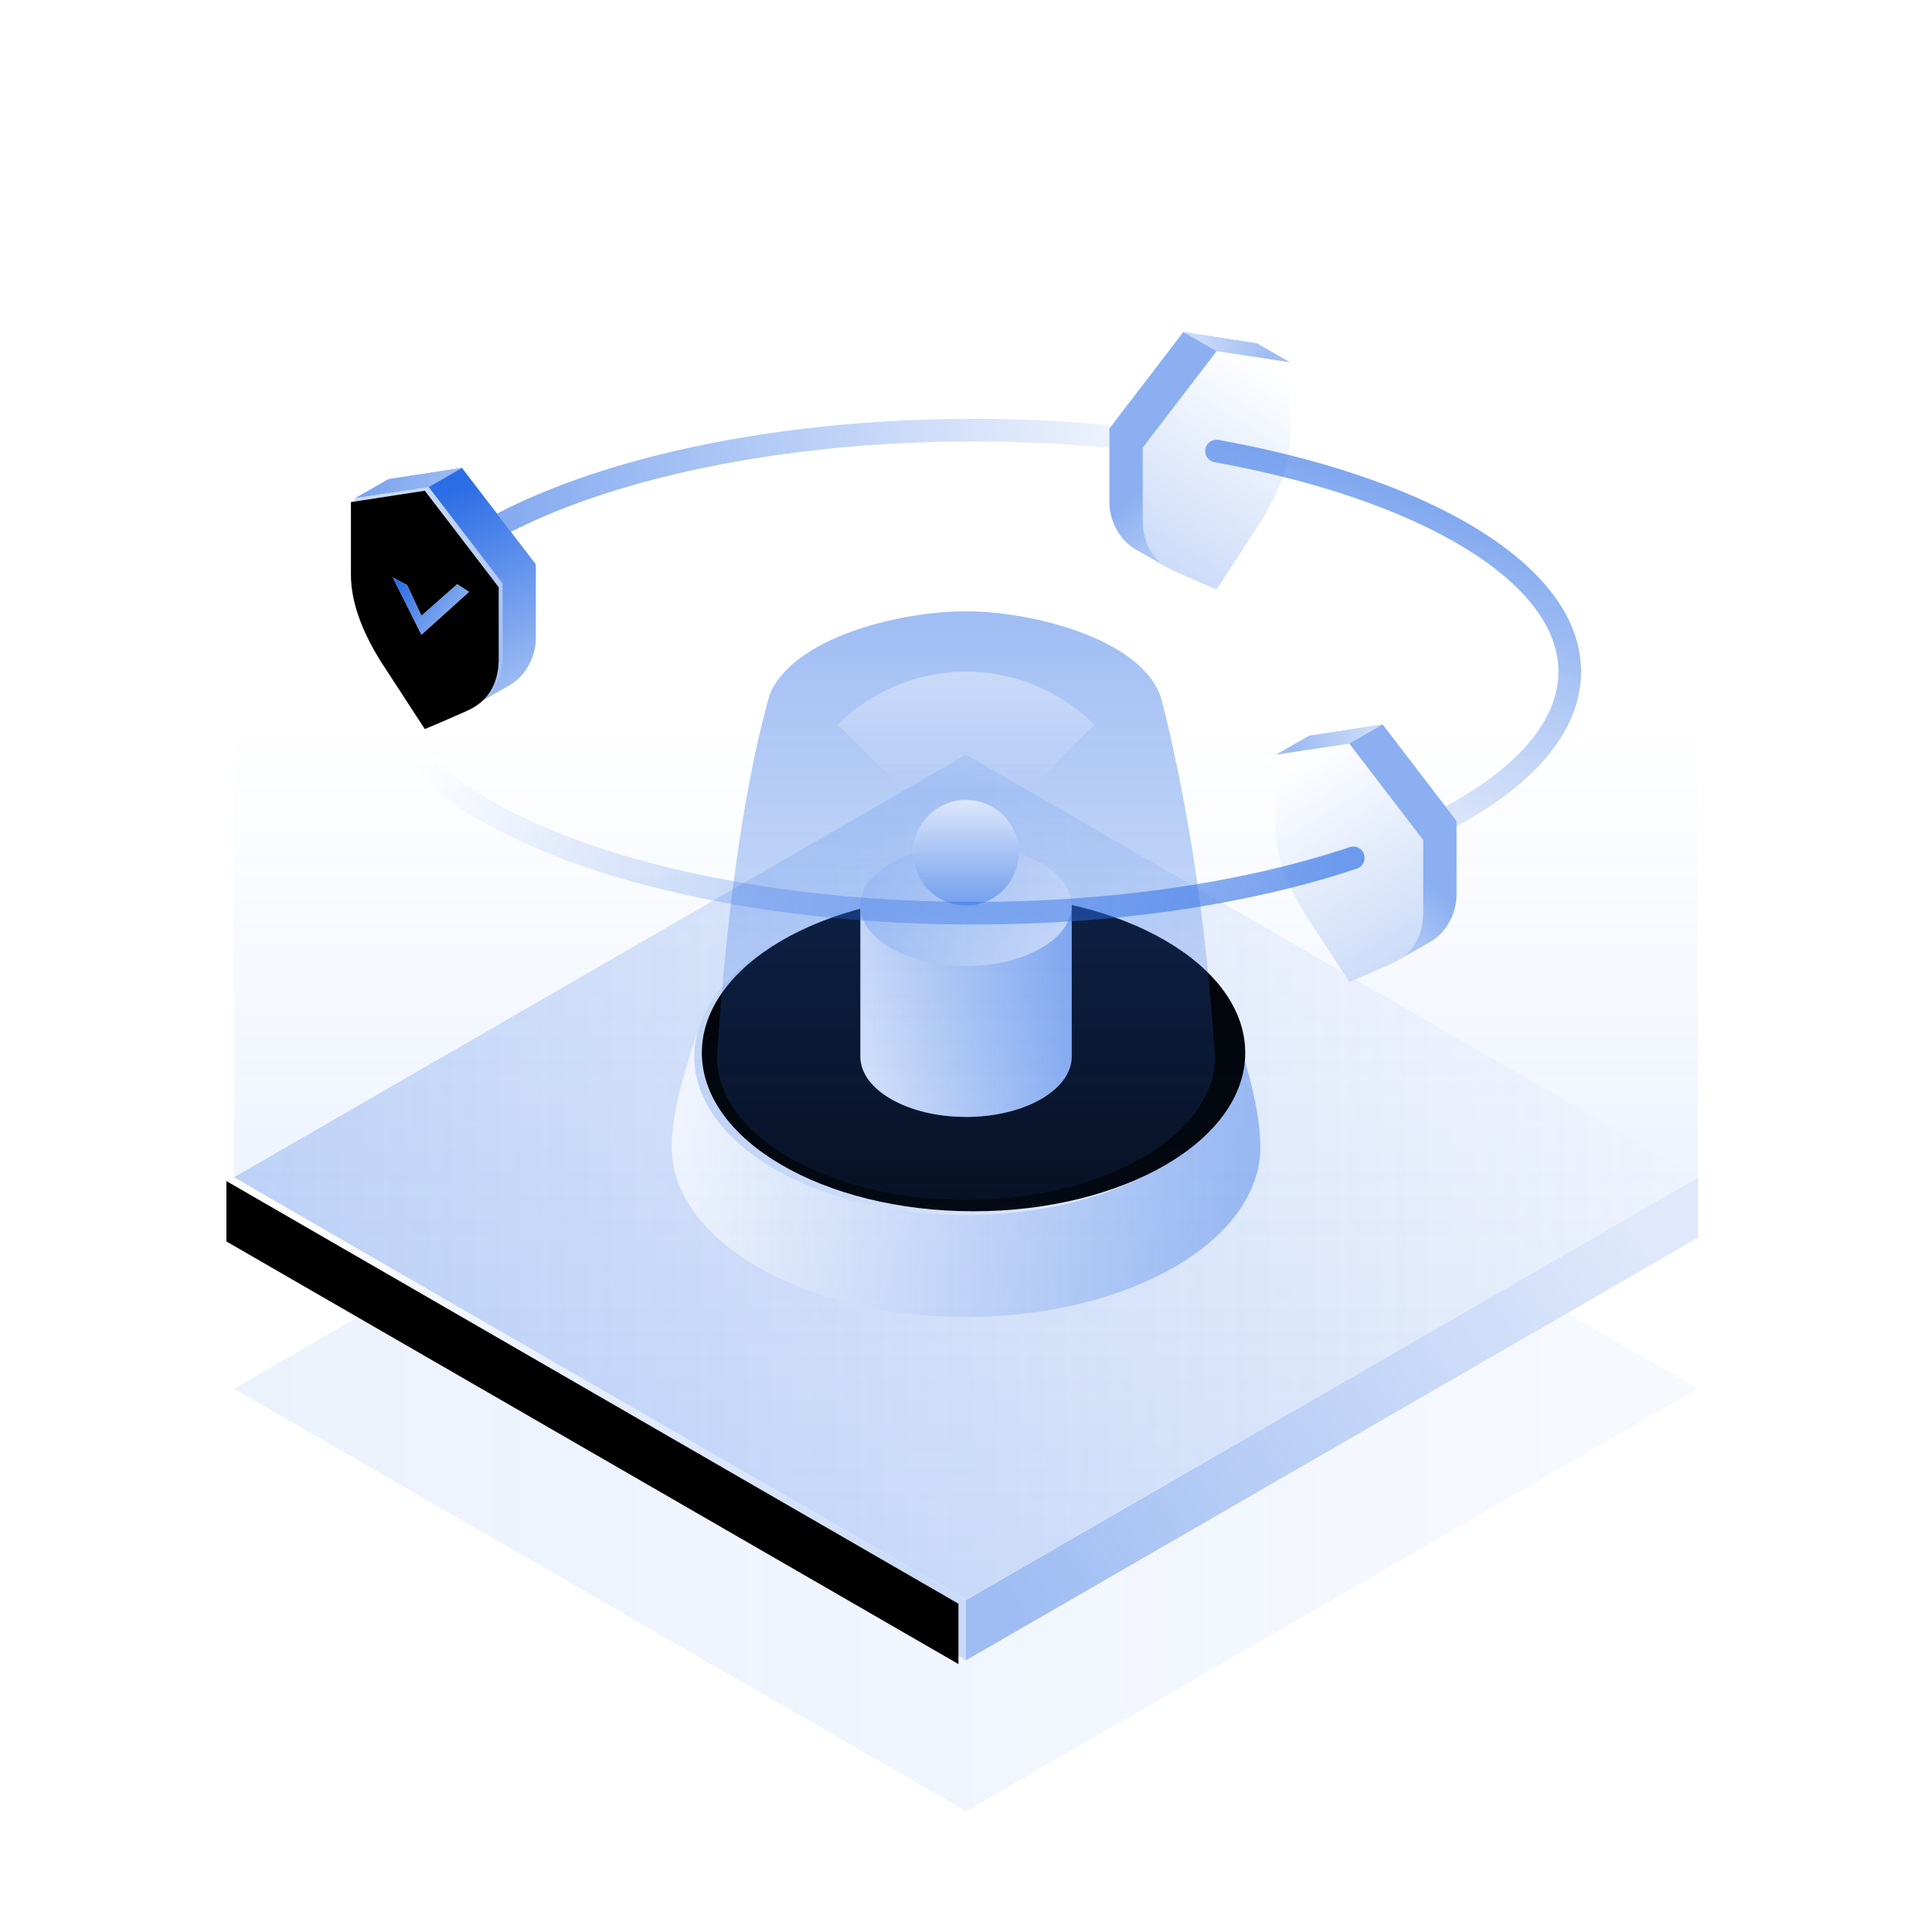 <?xml version="1.0" encoding="utf-8"?>

<svg xmlns="http://www.w3.org/2000/svg" xmlns:xlink="http://www.w3.org/1999/xlink" viewBox="0 0 256 256">
  <defs>
    <linearGradient x1="100%" y1="50%" x2="0%" y2="50%" id="no-alarm-b">
      <stop stop-color="#2B6DE5" stop-opacity=".04" offset="0%"/>
      <stop stop-color="#2B6DE5" stop-opacity=".09" offset="100%"/>
    </linearGradient>
    <linearGradient x1="100%" y1="28.234%" x2="0%" y2="71.766%" id="no-alarm-d">
      <stop stop-color="#2B6DE5" stop-opacity=".15" offset="0%"/>
      <stop stop-color="#2B6DE5" stop-opacity=".45" offset="100%"/>
    </linearGradient>
    <linearGradient x1="0%" y1="28.234%" x2="100%" y2="71.766%" id="no-alarm-f">
      <stop stop-color="#2B6DE5" stop-opacity="0" offset="0%"/>
      <stop stop-color="#2B6DE5" stop-opacity=".25" offset="100%"/>
    </linearGradient>
    <linearGradient x1="100%" y1="50%" x2="0%" y2="50%" id="no-alarm-i">
      <stop stop-color="#2B6DE5" stop-opacity="0" offset="0%"/>
      <stop stop-color="#2B6DE5" stop-opacity=".25" offset="100%"/>
    </linearGradient>
    <linearGradient x1="0%" y1="50%" x2="100%" y2="50%" id="no-alarm-k">
      <stop stop-color="#2B6DE5" stop-opacity="0" offset="0%"/>
      <stop stop-color="#2B6DE5" stop-opacity=".45" offset="100%"/>
    </linearGradient>
    <linearGradient x1="100%" y1="50%" x2="0%" y2="50%" id="no-alarm-m">
      <stop stop-color="#2B6DE5" stop-opacity="0" offset="0%"/>
      <stop stop-color="#2B6DE5" stop-opacity=".25" offset="100%"/>
    </linearGradient>
    <linearGradient x1="0%" y1="50%" x2="100%" y2="50%" id="no-alarm-p">
      <stop stop-color="#2B6DE5" stop-opacity="0" offset="0%"/>
      <stop stop-color="#2B6DE5" stop-opacity=".45" offset="100%"/>
    </linearGradient>
    <linearGradient x1="100%" y1="50%" x2="0%" y2="50%" id="no-alarm-r">
      <stop stop-color="#2B6DE5" stop-opacity="0" offset="0%"/>
      <stop stop-color="#2B6DE5" stop-opacity=".25" offset="100%"/>
    </linearGradient>
    <linearGradient x1="50%" y1="100%" x2="50%" y2="0%" id="no-alarm-s">
      <stop stop-color="#2B6DE5" stop-opacity=".09" offset="0%"/>
      <stop stop-color="#2B6DE5" stop-opacity=".45" offset="100%"/>
    </linearGradient>
    <linearGradient x1="50%" y1="69.013%" x2="50%" y2="0%" id="no-alarm-t">
      <stop stop-color="#FFF" stop-opacity="0" offset="0%"/>
      <stop stop-color="#FFF" stop-opacity=".45" offset="100%"/>
    </linearGradient>
    <linearGradient x1="50%" y1="100%" x2="50%" y2="0%" id="no-alarm-v">
      <stop stop-color="#2B6DE5" stop-opacity=".65" offset="0%"/>
      <stop stop-color="#2B6DE5" stop-opacity=".15" offset="100%"/>
    </linearGradient>
    <linearGradient x1="50%" y1="17.572%" x2="50%" y2="100%" id="no-alarm-w">
      <stop stop-color="#2B6DE5" stop-opacity="0" offset="0%"/>
      <stop stop-color="#2B6DE5" stop-opacity=".15" offset="100%"/>
    </linearGradient>
    <linearGradient x1="0%" y1="52.206%" x2="100%" y2="48.333%" id="no-alarm-x">
      <stop stop-color="#2B6DE5" stop-opacity=".65" offset="0%"/>
      <stop stop-color="#2B6DE5" stop-opacity="0" offset="100%"/>
    </linearGradient>
    <linearGradient x1="30.23%" y1="100%" x2="54%" y2="53.762%" id="no-alarm-z">
      <stop stop-color="#2B6DE5" stop-opacity=".25" offset="0%"/>
      <stop stop-color="#2B6DE5" stop-opacity=".55" offset="100%"/>
    </linearGradient>
    <linearGradient x1="87.833%" y1="48.353%" x2="20.59%" y2="50.779%" id="no-alarm-B">
      <stop stop-color="#2B6DE5" stop-opacity=".25" offset="0%"/>
      <stop stop-color="#2B6DE5" stop-opacity=".45" offset="100%"/>
    </linearGradient>
    <linearGradient x1="30.78%" y1="0%" x2="69.22%" y2="100%" id="no-alarm-D">
      <stop stop-color="#2B6DE5" stop-opacity="0" offset="0%"/>
      <stop stop-color="#2B6DE5" stop-opacity=".25" offset="100%"/>
    </linearGradient>
    <linearGradient x1="40.376%" y1="0%" x2="11.96%" y2="100%" id="no-alarm-E">
      <stop stop-color="#2B6DE5" stop-opacity=".65" offset="0%"/>
      <stop stop-color="#2B6DE5" stop-opacity="0" offset="100%"/>
    </linearGradient>
    <linearGradient x1="100%" y1="51.991%" x2="4.728%" y2="45.181%" id="no-alarm-I">
      <stop stop-color="#2B6DE5" stop-opacity=".65" offset="0%"/>
      <stop stop-color="#2B6DE5" stop-opacity="0" offset="100%"/>
    </linearGradient>
    <linearGradient x1="69.77%" y1="100%" x2="42.367%" y2="9.356%" id="no-alarm-K">
      <stop stop-color="#2B6DE5" stop-opacity=".45" offset="0%"/>
      <stop stop-color="#2B6DE5" offset="100%"/>
    </linearGradient>
    <linearGradient x1="100%" y1="54.045%" x2="0%" y2="45.955%" id="no-alarm-M">
      <stop stop-color="#2B6DE5" stop-opacity=".45" offset="0%"/>
      <stop stop-color="#2B6DE5" stop-opacity=".65" offset="100%"/>
    </linearGradient>
    <linearGradient x1="69.22%" y1="100%" x2="30.78%" y2="0%" id="no-alarm-O">
      <stop stop-color="#2B6DE5" stop-opacity=".45" offset="0%"/>
      <stop stop-color="#2B6DE5" stop-opacity=".25" offset="100%"/>
    </linearGradient>
    <linearGradient x1="100%" y1="78.125%" x2="0%" y2="21.875%" id="no-alarm-R">
      <stop stop-color="#2B6DE5" stop-opacity=".45" offset="0%"/>
      <stop stop-color="#2B6DE5" offset="100%"/>
    </linearGradient>
    <path d="M176.679 74 194 84l-97 56L0 84l17.321-10L97 120l79.679-46Z" id="no-alarm-a"/>
    <path d="m194 64-97 56v-8l97-56v8Z" id="no-alarm-c"/>
    <path d="M97 112v8L0 64v-8l97 56Z" id="no-alarm-e"/>
    <path d="m97 0 97 56-97 56L0 56 97 0Z" id="no-alarm-h"/>
    <path d="M39 93.5c21.54 0 39-10.074 39-22.5 0-5-2-12-4-17S56.5 44 39 44 9 45 4 54c-2 6-4 12-4 17 0 12.426 17.46 22.5 39 22.5Z" id="no-alarm-j"/>
    <path d="M39 67c7.732 0 14-3.582 14-8V39H25v20c0 4.418 6.268 8 14 8Z" id="no-alarm-o"/>
    <path d="M4.421 1.504 14.211 0 24 12.782v9.774c0 2.346-1.268 5.017-3.53 6.275-.146.081-1.495.85-4.049 2.306l-8.084-8.58c-2.61-4.211-3.916-8.02-3.916-11.43V1.505Z" id="no-alarm-y"/>
    <path id="no-alarm-A" d="M4.421 1.504 14.211 0 9.789 2.526 0 4.042z"/>
    <path d="m0 4.03 9.79-1.504 9.789 12.782v9.775c-.1 3.208-1.506 5.413-4.217 6.616-2.711 1.203-4.568 2.005-5.573 2.406l-5.873-9.022C1.306 20.873 0 17.063 0 13.654V4.03Z" id="no-alarm-C"/>
    <path d="M4.421 1.504 14.211 0 24 12.782v9.774c0 2.346-1.268 5.017-3.53 6.275-.146.081-1.495.85-4.049 2.306l-8.084-8.58c-2.61-4.211-3.916-8.02-3.916-11.43V1.505Z" id="no-alarm-F"/>
    <path id="no-alarm-G" d="M4.421 1.504 14.211 0 9.789 2.526 0 4.042z"/>
    <path d="m0 4.03 9.79-1.504 9.789 12.782v9.775c-.1 3.208-1.506 5.413-4.217 6.616-2.711 1.203-4.568 2.005-5.573 2.406l-5.873-9.022C1.306 20.873 0 17.063 0 13.654V4.03Z" id="no-alarm-H"/>
    <path d="M4.421 1.504 14.211 0 24 12.782v9.774c0 2.346-1.268 5.017-3.53 6.275-.146.081-1.495.85-4.049 2.306l-8.084-8.58c-2.61-4.211-3.916-8.02-3.916-11.43V1.505Z" id="no-alarm-J"/>
    <path id="no-alarm-L" d="M4.421 1.504 14.211 0 9.789 2.526 0 4.042z"/>
    <path d="m0 4.03 9.79-1.504 9.789 12.782v9.775c-.1 3.208-1.506 5.413-4.217 6.616-2.711 1.203-4.568 2.005-5.573 2.406l-5.873-9.022C1.306 20.873 0 17.063 0 13.654V4.03Z" id="no-alarm-N"/>
    <path id="no-alarm-Q" d="m5.053 14.526 1.894 1.01 1.895 4.043 4.737-4.168 1.579 1.01-6.316 5.684z"/>
    <filter x="-.5%" y="-.8%" width="101%" height="101.6%" filterUnits="objectBoundingBox" id="no-alarm-g">
      <feOffset dx="-1" dy=".5" in="SourceAlpha" result="shadowOffsetInner1"/>
      <feComposite in="shadowOffsetInner1" in2="SourceAlpha" operator="arithmetic" k2="-1" k3="1" result="shadowInnerInner1"/>
      <feColorMatrix values="0 0 0 0 1 0 0 0 0 1 0 0 0 0 1 0 0 0 0.25 0" in="shadowInnerInner1"/>
    </filter>
    <filter x="-.7%" y="-1.2%" width="101.4%" height="102.4%" filterUnits="objectBoundingBox" id="no-alarm-n">
      <feOffset dx="1" dy="-.5" in="SourceAlpha" result="shadowOffsetInner1"/>
      <feComposite in="shadowOffsetInner1" in2="SourceAlpha" operator="arithmetic" k2="-1" k3="1" result="shadowInnerInner1"/>
      <feColorMatrix values="0 0 0 0 1 0 0 0 0 1 0 0 0 0 1 0 0 0 0.25 0" in="shadowInnerInner1"/>
    </filter>
    <filter x="-1.3%" y="-.8%" width="102.6%" height="101.6%" filterUnits="objectBoundingBox" id="no-alarm-P">
      <feOffset dx="-.5" dy=".5" in="SourceAlpha" result="shadowOffsetInner1"/>
      <feComposite in="shadowOffsetInner1" in2="SourceAlpha" operator="arithmetic" k2="-1" k3="1" result="shadowInnerInner1"/>
      <feColorMatrix values="0 0 0 0 1 0 0 0 0 1 0 0 0 0 1 0 0 0 0.25 0" in="shadowInnerInner1"/>
    </filter>
    <ellipse id="no-alarm-l" cx="39" cy="59" rx="36" ry="21"/>
    <ellipse id="no-alarm-q" cx="39" cy="39" rx="14" ry="8"/>
    <circle id="no-alarm-u" cx="39" cy="32" r="7"/>
  </defs>
  <g fill="none" fill-rule="evenodd">
    <g transform="translate(31 100)">
      <use fill="#FFF" xlink:href="#no-alarm-a"/>
      <use fill="url(#no-alarm-b)" xlink:href="#no-alarm-a"/>
    </g>
    <g transform="translate(31 100)">
      <use fill="#FFF" xlink:href="#no-alarm-c"/>
      <use fill="url(#no-alarm-d)" xlink:href="#no-alarm-c"/>
    </g>
    <g transform="translate(31 100)">
      <use fill="#FFF" xlink:href="#no-alarm-e"/>
      <use fill="url(#no-alarm-f)" xlink:href="#no-alarm-e"/>
      <use fill="#000" filter="url(#no-alarm-g)" xlink:href="#no-alarm-e"/>
    </g>
    <g transform="translate(31 100)">
      <use fill="#FFF" xlink:href="#no-alarm-h"/>
      <use fill="url(#no-alarm-i)" xlink:href="#no-alarm-h"/>
    </g>
    <g transform="translate(89 81)">
      <ellipse fill="red" opacity=".1" cx="39" cy="71" rx="39" ry="22.5"/>
      <use fill="#FFF" xlink:href="#no-alarm-j"/>
      <use fill="url(#no-alarm-k)" xlink:href="#no-alarm-j"/>
      <use fill="#FFF" xlink:href="#no-alarm-l"/>
      <use fill="url(#no-alarm-m)" xlink:href="#no-alarm-l"/>
      <use fill="#000" filter="url(#no-alarm-n)" xlink:href="#no-alarm-l"/>
      <use fill="#FFF" xlink:href="#no-alarm-o"/>
      <use fill="url(#no-alarm-p)" xlink:href="#no-alarm-o"/>
      <use fill="#FFF" xlink:href="#no-alarm-q"/>
      <use fill="url(#no-alarm-r)" xlink:href="#no-alarm-q"/>
      <path d="M39 78c18.225 0 33-8.507 33-19-1-15-3-31-7-47C62.958 3.831 48 0 39 0S16.064 3.56 13 11C9 25 7 44 6 59c0 10.493 14.775 19 33 19Z" fill="url(#no-alarm-s)"/>
      <path d="M56 15.03c-9.389-9.373-24.611-9.373-34 0L39 32l17-16.97Z" fill="url(#no-alarm-t)"/>
      <use fill="#FFF" xlink:href="#no-alarm-u"/>
      <use fill="url(#no-alarm-v)" xlink:href="#no-alarm-u"/>
    </g>
    <g transform="translate(31 72)" fill="url(#no-alarm-w)">
      <path d="M194 0v84l-97 56V0h97ZM97 0v140L0 84V0h97Z"/>
    </g>
    <path d="M129 55.5c11.473 0 22.608.984 32.842 2.862a1.5 1.5 0 0 1-.542 2.951C151.247 59.468 140.294 58.5 129 58.5c-31.95 0-60.27 7.828-72.027 19.392a1.5 1.5 0 0 1-2.104-2.139C67.3 63.527 96.34 55.5 129 55.5Z" fill="url(#no-alarm-x)" fill-rule="nonzero"/>
    <g transform="matrix(-1 0 0 1 171 44)">
      <use fill="#FFF" xlink:href="#no-alarm-y"/>
      <use fill="url(#no-alarm-z)" xlink:href="#no-alarm-y"/>
    </g>
    <g transform="matrix(-1 0 0 1 171 44)">
      <use fill="#FFF" xlink:href="#no-alarm-A"/>
      <use fill="url(#no-alarm-B)" xlink:href="#no-alarm-A"/>
    </g>
    <g transform="matrix(-1 0 0 1 171 44)">
      <use fill="#FFF" xlink:href="#no-alarm-C"/>
      <use fill="url(#no-alarm-D)" xlink:href="#no-alarm-C"/>
    </g>
    <path d="M159.72 59.502a1.5 1.5 0 0 1 1.743-1.209C190.345 63.521 209.5 75.253 209.5 89c0 7.434-5.572 14.296-15.412 19.878l-.854.475c-.432.236-.871.47-1.319.701l-.905.46a71.48 71.48 0 0 1-.926.452l-.945.446a83.65 83.65 0 0 1-4.499 1.92l-1.053.408c-.53.201-1.069.4-1.614.596l-1.1.389c-.185.064-.37.128-.557.191l-1.127.378a1.5 1.5 0 1 1-.936-2.85c.368-.121.733-.243 1.094-.367l1.075-.373c.177-.062.354-.125.53-.189l1.046-.383c.345-.129.687-.259 1.026-.39l1.007-.396a82.36 82.36 0 0 0 2.43-1.019l.936-.418.461-.211.906-.427a60.936 60.936 0 0 0 4.999-2.678l.758-.465C202.248 100.304 206.5 94.71 206.5 89c0-11.747-17.983-22.761-45.571-27.755a1.5 1.5 0 0 1-1.21-1.743Z" fill="url(#no-alarm-E)" fill-rule="nonzero"/>
    <g transform="translate(169 96)">
      <use fill="#FFF" xlink:href="#no-alarm-F"/>
      <use fill="url(#no-alarm-z)" xlink:href="#no-alarm-F"/>
    </g>
    <g transform="translate(169 96)">
      <use fill="#FFF" xlink:href="#no-alarm-G"/>
      <use fill="url(#no-alarm-B)" xlink:href="#no-alarm-G"/>
    </g>
    <g transform="translate(169 96)">
      <use fill="#FFF" xlink:href="#no-alarm-H"/>
      <use fill="url(#no-alarm-D)" xlink:href="#no-alarm-H"/>
    </g>
    <path d="M50 87.5a1.5 1.5 0 0 1 1.5 1.5c0 16.474 34.626 30.5 77.5 30.5 18.472 0 35.945-2.596 49.842-7.252a1.5 1.5 0 1 1 .953 2.845c-14.219 4.763-32.012 7.407-50.795 7.407-44.387 0-80.5-14.628-80.5-33.5a1.5 1.5 0 0 1 1.5-1.5Z" fill="url(#no-alarm-I)" fill-rule="nonzero"/>
    <g transform="translate(47 62)">
      <use fill="#FFF" xlink:href="#no-alarm-J"/>
      <use fill="url(#no-alarm-K)" xlink:href="#no-alarm-J"/>
    </g>
    <g transform="translate(47 62)">
      <use fill="#FFF" xlink:href="#no-alarm-L"/>
      <use fill="url(#no-alarm-M)" xlink:href="#no-alarm-L"/>
    </g>
    <g transform="translate(47 62)">
      <use fill="#FFF" xlink:href="#no-alarm-N"/>
      <use fill="url(#no-alarm-O)" xlink:href="#no-alarm-N"/>
      <use fill="#000" filter="url(#no-alarm-P)" xlink:href="#no-alarm-N"/>
    </g>
    <g transform="translate(47 62)">
      <use fill="#FFF" xlink:href="#no-alarm-Q"/>
      <use fill="url(#no-alarm-R)" xlink:href="#no-alarm-Q"/>
    </g>
  </g>
</svg>
